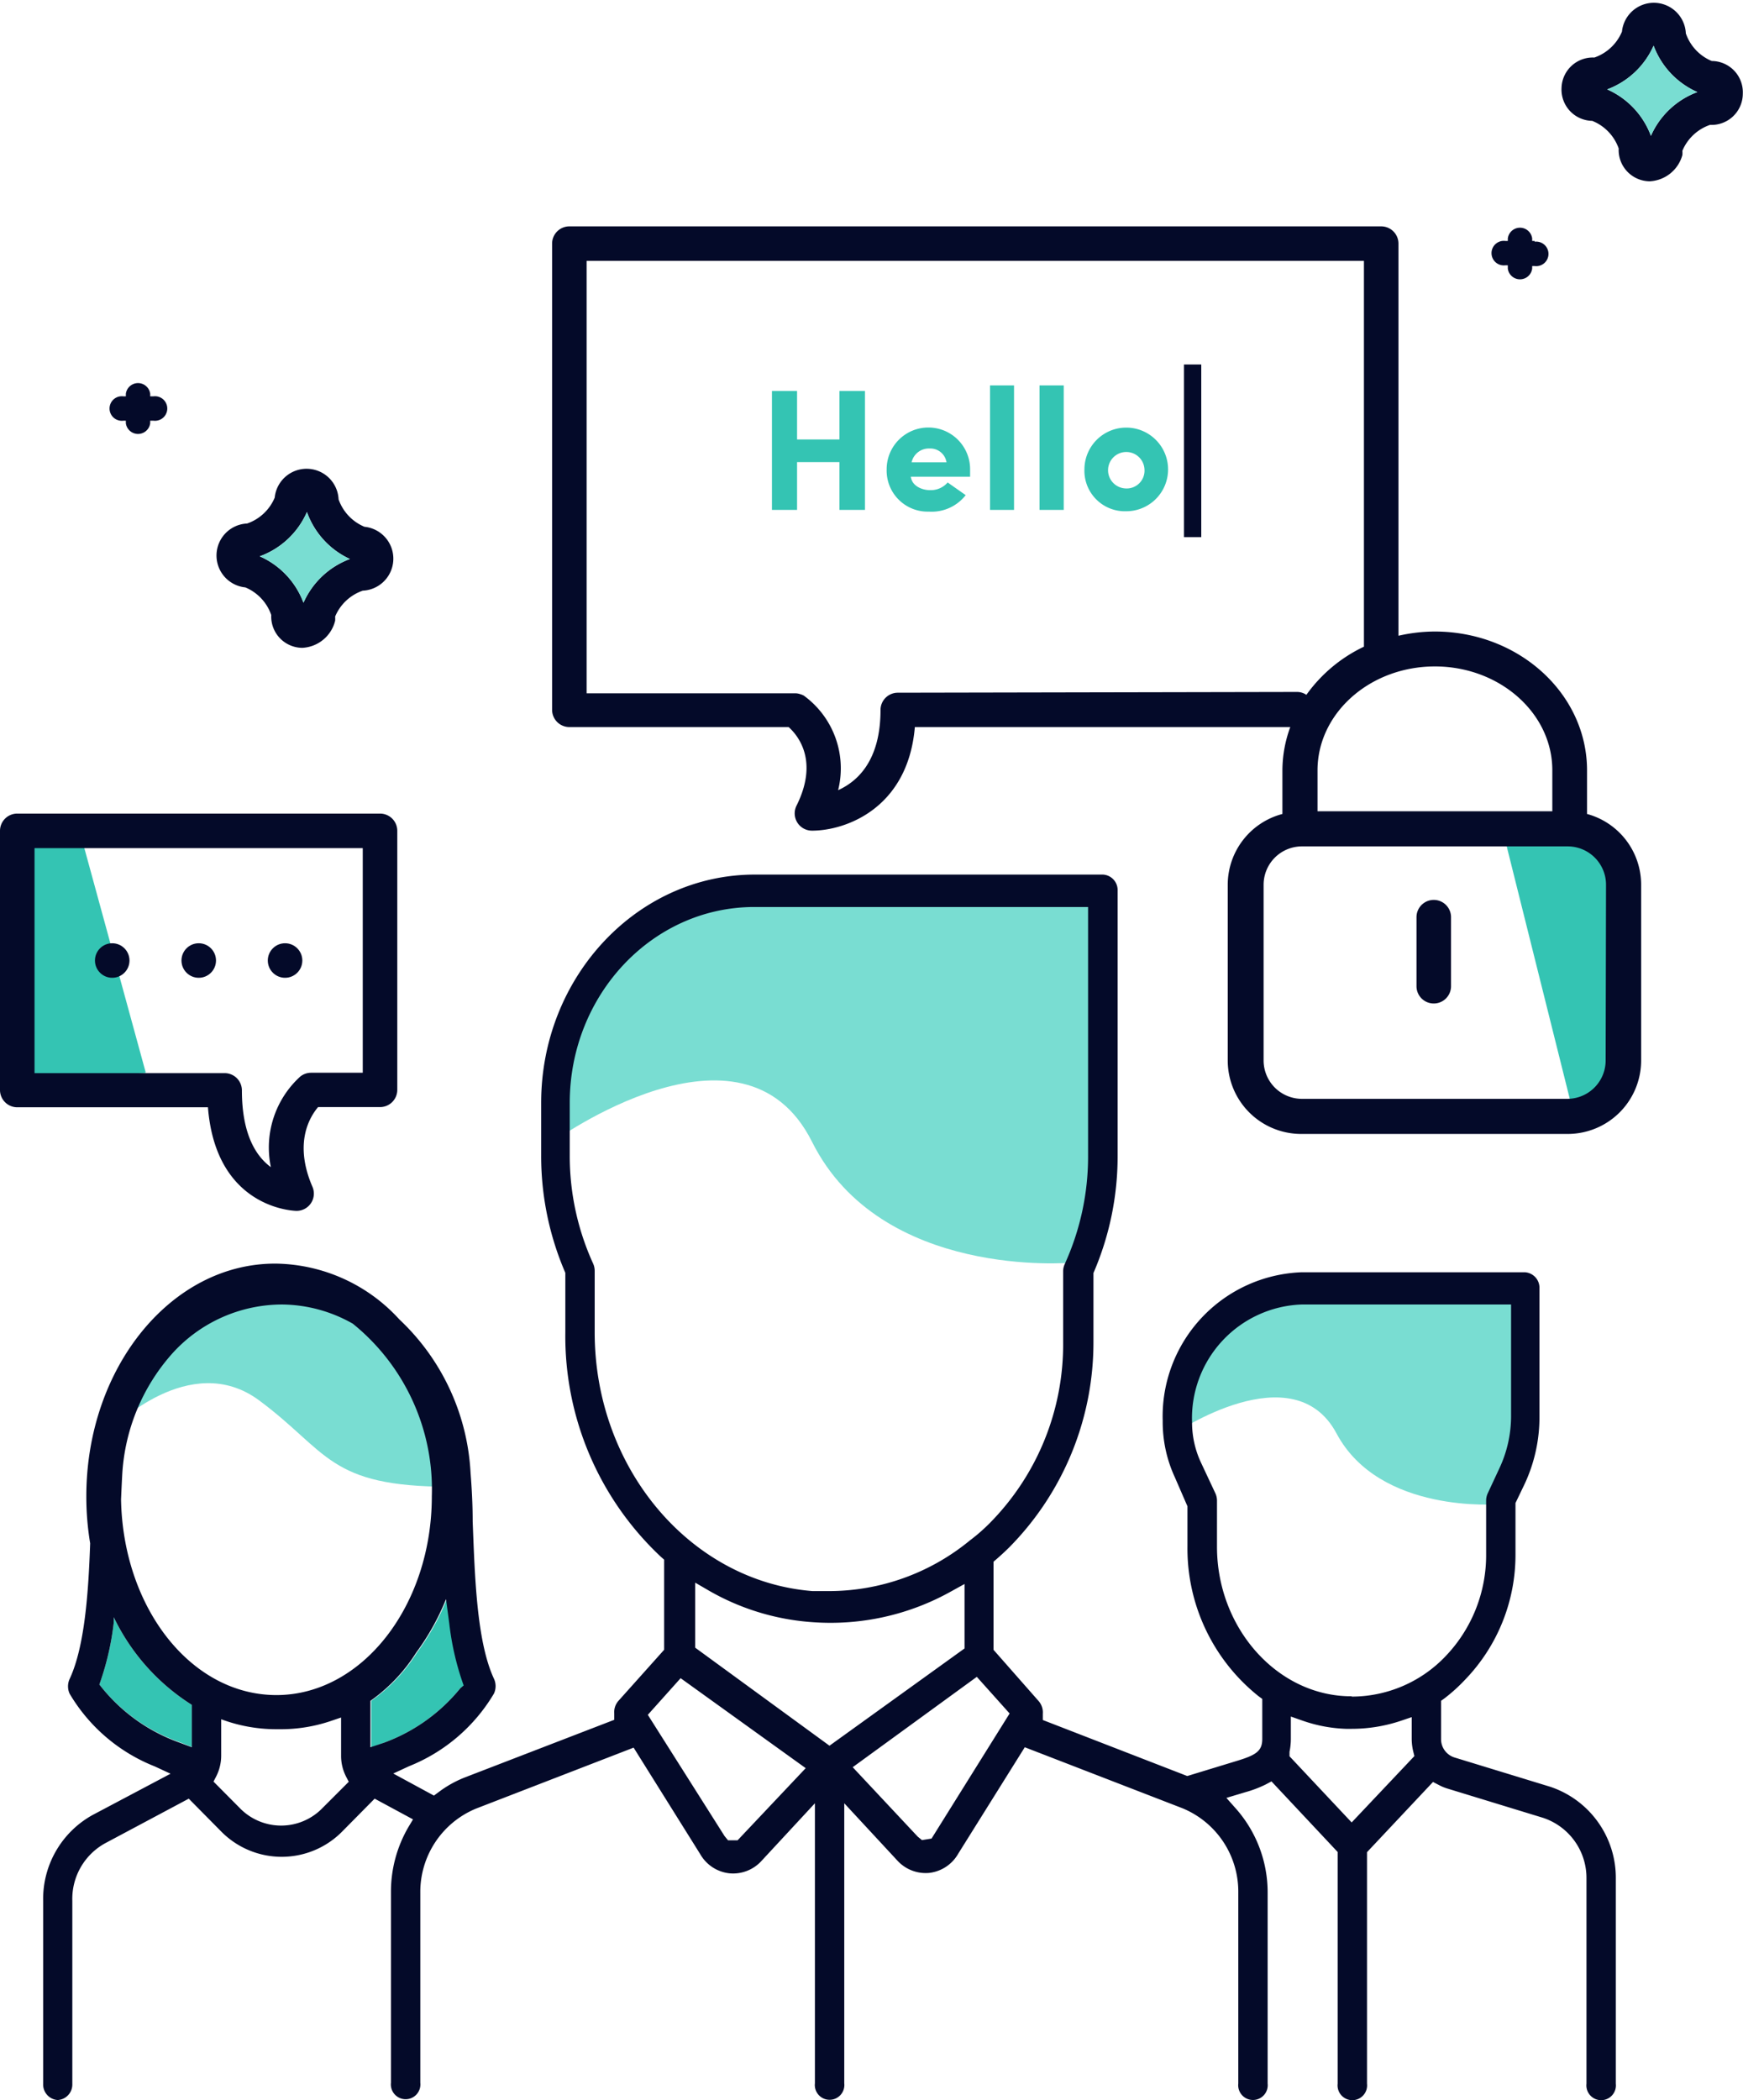 <svg id="6bd3bdb2-3fe5-42e6-a213-68d8d7a03eab" data-name="Layer 1" xmlns="http://www.w3.org/2000/svg" viewBox="0 0 90.86 109.47"><defs><style>.\31 61c6641-0029-4910-9922-372ab922b4d7{fill:#34c4b3;}.d6ddb8b3-9ff0-415e-85db-ce51a7cf53a6{fill:#79ddd2;}.a69f25ed-ddd5-48d9-b4c3-14c99d0ce95a{fill:none;}.\35 512489b-b4d3-47bf-9257-ff4d03deb250{fill:#fff;}.e6c41c24-ef60-4fdf-a296-1b8e50ac4d3d{fill:#040a29;}</style></defs><title>features</title><polygon class="161c6641-0029-4910-9922-372ab922b4d7" points="81.94 57.72 78.34 43.31 81.94 43.31 83.74 43.31 84.64 44.62 84.64 56.41 83.74 57.72 81.94 57.72"/><path class="d6ddb8b3-9ff0-415e-85db-ce51a7cf53a6" d="M5.85,74.46S9.91,70.33,13.51,73s3.6,4.5,9.91,4.5l-.78-4.14L20.71,69.5,16.37,67H12.45L8.31,69.7Z"/><path class="d6ddb8b3-9ff0-415e-85db-ce51a7cf53a6" d="M28.82,59.52s9.91-7.2,13.51,0,13.51,6.3,13.51,6.3l1.8-3.6V46.91H36l-4.5,2.7-1.8,4.5Z"/><path class="d6ddb8b3-9ff0-415e-85db-ce51a7cf53a6" d="M61.23,74.72s6.19-4.22,8.44,0,8.44,3.69,8.44,3.69l1.13-2.11v-9H65.73l-2.81,1.58-1.13,2.64Z"/><polygon class="161c6641-0029-4910-9922-372ab922b4d7" points="7.6 55.92 4.15 43.31 0 43.31 0 56.82 7.6 55.92"/><polygon class="a69f25ed-ddd5-48d9-b4c3-14c99d0ce95a" points="47.95 95.24 48.17 95.37 48.17 95.37 47.95 95.24 47.95 95.24"/><polygon class="5512489b-b4d3-47bf-9257-ff4d03deb250" points="47.91 95.21 47.91 95.21 47.95 95.24 47.95 95.24 47.91 95.21"/><path class="161c6641-0029-4910-9922-372ab922b4d7" d="M45.09,20.38v6.2H43.76V24.09H41.55v2.49H40.24v-6.2h1.31v2.53h2.21V20.38Z"/><path class="161c6641-0029-4910-9922-372ab922b4d7" d="M50.34,25.81a2.25,2.25,0,0,1-1.92.86,2.14,2.14,0,0,1-2.2-2.21,2.17,2.17,0,1,1,4.35,0c0,.11,0,.28,0,.39H47.48c.06.49.59.7,1,.7a1.16,1.16,0,0,0,.92-.4Zm-1-1.71a.85.85,0,0,0-.88-.72.92.92,0,0,0-.94.72Z"/><path class="161c6641-0029-4910-9922-372ab922b4d7" d="M52.86,20.09v6.49H51.61V20.09Z"/><path class="161c6641-0029-4910-9922-372ab922b4d7" d="M55.45,20.09v6.49H54.19V20.09Z"/><path class="161c6641-0029-4910-9922-372ab922b4d7" d="M56.53,24.46a2.18,2.18,0,1,1,2.18,2.19A2.11,2.11,0,0,1,56.53,24.46Zm3.13,0a.95.95,0,1,0-1,1A.93.93,0,0,0,59.66,24.46Z"/><rect class="e6c41c24-ef60-4fdf-a296-1b8e50ac4d3d" x="61.72" y="19" width="0.9" height="9"/><path class="e6c41c24-ef60-4fdf-a296-1b8e50ac4d3d" d="M15.76,33.77a1.63,1.63,0,0,1-1.62-1.71,2.41,2.41,0,0,0-1.35-1.44,1.67,1.67,0,0,1,.09-3.33,2.41,2.41,0,0,0,1.44-1.35,1.67,1.67,0,0,1,3.33.09A2.41,2.41,0,0,0,19,27.46a1.67,1.67,0,0,1-.09,3.33,2.41,2.41,0,0,0-1.44,1.35,1.33,1.33,0,0,1,0,.22A1.86,1.86,0,0,1,15.76,33.77ZM15.68,32h0Zm-2.14-3a4.27,4.27,0,0,1,2.28,2.42,4.27,4.27,0,0,1,2.42-2.28A4.27,4.27,0,0,1,16,26.69,4.28,4.28,0,0,1,13.54,29Z"/><path class="d6ddb8b3-9ff0-415e-85db-ce51a7cf53a6" d="M13.54,29a4.27,4.27,0,0,1,2.28,2.42,4.27,4.27,0,0,1,2.42-2.28A4.27,4.27,0,0,1,16,26.69,4.28,4.28,0,0,1,13.54,29Z"/><path class="e6c41c24-ef60-4fdf-a296-1b8e50ac4d3d" d="M86,9.45a1.63,1.63,0,0,1-1.62-1.71A2.41,2.41,0,0,0,83,6.3,1.63,1.63,0,0,1,81.4,4.59,1.63,1.63,0,0,1,83.11,3a2.41,2.41,0,0,0,1.44-1.35,1.67,1.67,0,0,1,3.33.09,2.41,2.41,0,0,0,1.35,1.44,1.63,1.63,0,0,1,1.62,1.71,1.63,1.63,0,0,1-1.71,1.62,2.41,2.41,0,0,0-1.44,1.35,1.33,1.33,0,0,1,0,.22A1.86,1.86,0,0,1,86,9.45Zm-.08-1.79h0Zm-2.14-3a4.27,4.27,0,0,1,2.28,2.42A4.27,4.27,0,0,1,88.48,4.8,4.27,4.27,0,0,1,86.2,2.38,4.28,4.28,0,0,1,83.78,4.66Z"/><path class="d6ddb8b3-9ff0-415e-85db-ce51a7cf53a6" d="M83.78,4.66a4.27,4.27,0,0,1,2.28,2.42A4.27,4.27,0,0,1,88.48,4.8,4.27,4.27,0,0,1,86.2,2.38,4.28,4.28,0,0,1,83.78,4.66Z"/><path class="e6c41c24-ef60-4fdf-a296-1b8e50ac4d3d" d="M8,20.66H7.83v-.13a.64.64,0,0,0-1.27,0v.13H6.43a.64.64,0,1,0,0,1.27h.13v.13a.64.64,0,0,0,1.27,0v-.13H8a.64.64,0,1,0,0-1.27Z"/><path class="e6c41c24-ef60-4fdf-a296-1b8e50ac4d3d" d="M80,12.56h-.13v-.13a.64.64,0,0,0-1.27,0v.13h-.13a.64.64,0,1,0,0,1.27h.13V14a.64.64,0,0,0,1.27,0v-.13H80a.64.64,0,1,0,0-1.27Z"/><path class="161c6641-0029-4910-9922-372ab922b4d7" d="M9.43,90.84A9.17,9.17,0,0,1,5.33,88l-.15-.19.08-.23a14.48,14.48,0,0,0,.67-3l0-.28A11.06,11.06,0,0,0,10,88.87v2.2Z"/><path class="161c6641-0029-4910-9922-372ab922b4d7" d="M19.35,91.08V88.66l.18-.13a8.83,8.83,0,0,0,2.21-2.39,12.62,12.62,0,0,0,1.55-2.78l.17,1.27a14.44,14.44,0,0,0,.67,3l.08.23L24,88A9.21,9.21,0,0,1,20,90.85Z"/><circle class="e6c41c24-ef60-4fdf-a296-1b8e50ac4d3d" cx="10.36" cy="50.07" r="0.9"/><circle class="e6c41c24-ef60-4fdf-a296-1b8e50ac4d3d" cx="14.86" cy="50.07" r="0.9"/><circle class="e6c41c24-ef60-4fdf-a296-1b8e50ac4d3d" cx="5.85" cy="50.07" r="0.9"/><path class="e6c41c24-ef60-4fdf-a296-1b8e50ac4d3d" d="M82.73,42.43V40.16c0-4-3.56-7.24-7.94-7.24a8.63,8.63,0,0,0-1.89.22V12.7a.9.9,0,0,0-.9-.9H29.68a.9.9,0,0,0-.9.9V37a.9.9,0,0,0,.9.9H41.11c.49.44,1.58,1.76.41,4.1a.9.9,0,0,0,.81,1.3c1.75,0,5-1.16,5.36-5.4H67.26a6.59,6.59,0,0,0-.41,2.25v2.28A3.82,3.82,0,0,0,64,46.12v9.16a3.83,3.83,0,0,0,3.83,3.83H81.72a3.83,3.83,0,0,0,3.83-3.83V46.12A3.82,3.82,0,0,0,82.73,42.43ZM74.8,34.74c3.37,0,6.12,2.43,6.12,5.41v2.14H68.68V40.16C68.68,37.17,71.42,34.74,74.8,34.74Zm-28,1.37a.9.9,0,0,0-.9.9c0,2.63-1.19,3.72-2.21,4.18a4.69,4.69,0,0,0-1.79-4.93.86.86,0,0,0-.17-.07h0a.86.86,0,0,0-.25-.05l-.08,0H30.58V13.6H71.1V33.71s0,0,0,0a7.77,7.77,0,0,0-3,2.51.87.87,0,0,0-.47-.15Zm36.9,19.17a2,2,0,0,1-2,2H67.87a2,2,0,0,1-2-2V46.12a2,2,0,0,1,2-2H81.72a2,2,0,0,1,2,2Z"/><path class="e6c41c24-ef60-4fdf-a296-1b8e50ac4d3d" d="M80.81,93.14l-5-1.53a1,1,0,0,1-.69-.95v-2l.18-.13a8.89,8.89,0,0,0,1.1-1A9.37,9.37,0,0,0,79,81l0-2.65.48-1a8.23,8.23,0,0,0,.77-3.48V67.16a.81.81,0,0,0-.76-.84H67.86a7.52,7.52,0,0,0-7.25,7.75A6.86,6.86,0,0,0,61.24,77l.66,1.52v2.11a9.85,9.85,0,0,0,3.72,7.8l.18.13v2.09c0,.63-.33.84-1.32,1.14l-2.59.79-7.53-2.92,0-.33a.9.9,0,0,0-.22-.66L51.79,86V81.41l.15-.13c.23-.2.46-.41.68-.63A15.2,15.2,0,0,0,57,69.93l0-3.57a15.33,15.33,0,0,0,1.26-6.11V46.43a.81.81,0,0,0-.76-.84H39.35c-6.14,0-11.14,5.34-11.14,11.9v2.76a15.33,15.33,0,0,0,1.26,6.1l0,.18v2.92a15.76,15.76,0,0,0,5,11.72l.15.13V86l-2.38,2.66a.89.89,0,0,0-.22.66l0,.33-7.78,3a5.78,5.78,0,0,0-1.39.78l-.23.17L20.5,92.45l.82-.38a9.05,9.05,0,0,0,4.43-3.79.92.92,0,0,0,0-.77c-.91-1.95-1-5.42-1.11-8.2,0-.92-.05-1.77-.11-2.53a11.82,11.82,0,0,0-3.71-8,8.87,8.87,0,0,0-6.41-2.91C8.95,65.82,4.5,71.28,4.5,78a14.84,14.84,0,0,0,.2,2.45c-.09,2.54-.28,5.38-1.07,7.07a.92.92,0,0,0,0,.77,9,9,0,0,0,4.44,3.79l.82.38L4.83,94.61a5,5,0,0,0-2.58,4.47v9.55a.81.81,0,0,0,.76.84.81.81,0,0,0,.76-.84V99.08a3.31,3.31,0,0,1,1.72-3l4.35-2.32,1.65,1.67a4.43,4.43,0,0,0,6.39,0l1.65-1.67,2,1.08-.24.4a6.69,6.69,0,0,0-.91,3.38v9.95a.77.77,0,1,0,1.53,0V98.68a4.7,4.7,0,0,1,2.9-4.4l8.22-3.18,3.47,5.55a2,2,0,0,0,1.51,1A2,2,0,0,0,39.7,97l2.78-3v14.6a.77.77,0,1,0,1.53,0V94l2.78,3a2,2,0,0,0,1.65.63,2,2,0,0,0,1.51-1l3.47-5.55,8.22,3.18a4.7,4.7,0,0,1,2.91,4.4v9.95a.77.77,0,1,0,1.53,0V98.68a6.59,6.59,0,0,0-1.68-4.43l-.47-.53,1-.3a6,6,0,0,0,1.05-.4l.3-.16,3.45,3.68v12.08a.77.77,0,1,0,1.53,0V96.55l3.44-3.66.31.16a2.34,2.34,0,0,0,.43.18l5,1.53a3.3,3.3,0,0,1,2.26,3.17v10.69a.77.77,0,1,0,1.53,0V97.94A5,5,0,0,0,80.81,93.14ZM6.37,76.9a10.36,10.36,0,0,1,2.57-6.3A7.73,7.73,0,0,1,14.69,68a7.57,7.57,0,0,1,3.7,1,11.1,11.1,0,0,1,4.12,9c0,5.71-3.64,10.36-8.1,10.36s-8-4.56-8.1-10.2C6.33,77.7,6.35,77.28,6.37,76.9ZM10,91.08l-.61-.23A9.17,9.17,0,0,1,5.33,88l-.15-.19.08-.23a14.48,14.48,0,0,0,.67-3l0-.28A11.06,11.06,0,0,0,10,88.87Zm6.82,3.16a3,3,0,0,1-4.33,0l-1.36-1.37.15-.29a2.38,2.38,0,0,0,.25-1.06V89.62a8.19,8.19,0,0,0,2.84.52l.31,0a8.11,8.11,0,0,0,2.51-.41l.59-.2v2a2.37,2.37,0,0,0,.25,1.06l.15.29Zm2.49-3.16V88.66l.18-.13a8.83,8.83,0,0,0,2.21-2.39,12.62,12.62,0,0,0,1.55-2.78l.17,1.27a14.44,14.44,0,0,0,.67,3l.08.23L24,88A9.21,9.21,0,0,1,20,90.85ZM31,69.45V66.25a.92.92,0,0,0-.08-.38,13.51,13.51,0,0,1-1.22-5.62V57.49c0-5.63,4.31-10.21,9.62-10.21h17.4v13a13.52,13.52,0,0,1-1.22,5.62.91.91,0,0,0-.08.38v3.68a13.25,13.25,0,0,1-3.85,9.46c-.31.31-.64.6-1,.87a11.58,11.58,0,0,1-7.37,2.65l-.84,0C36,82.44,31,76.54,31,69.45Zm7.45,26.48h-.28l-.22,0-.18-.22-4-6.32,1.71-1.91L42,92.17ZM43.24,91l-7-5.11V82.5l.67.39a12.54,12.54,0,0,0,5.44,1.67,12.88,12.88,0,0,0,7.26-1.62l.67-.37v3.36Zm5.32,4.84-.5.08-.22-.18-3.39-3.62,6.47-4.71,1.71,1.91ZM70.46,95l-3.24-3.45,0-.23a3.34,3.34,0,0,0,.07-.68V89.48l.6.21a7.6,7.6,0,0,0,2.27.43h.27A8.07,8.07,0,0,0,73,89.71l.59-.2v1.14a2.84,2.84,0,0,0,.08.65l.06.24Zm0-6.58h-.22c-3.75-.12-6.8-3.62-6.8-7.79V78.22a.92.92,0,0,0-.09-.39l-.75-1.6a4.94,4.94,0,0,1-.46-2.09A5.93,5.93,0,0,1,67.86,68H78.77v5.82a6.4,6.4,0,0,1-.6,2.7l-.61,1.31a.91.91,0,0,0-.09.39V81a7.62,7.62,0,0,1-2.12,5.34A6.76,6.76,0,0,1,70.46,88.44Z"/><path class="e6c41c24-ef60-4fdf-a296-1b8e50ac4d3d" d="M15.46,63.12a.9.9,0,0,0,.83-1.25c-1-2.31-.12-3.67.29-4.16h3.23a.9.9,0,0,0,.9-.9V43.31a.9.9,0,0,0-.9-.9H.9a.9.9,0,0,0-.9.9V56.82a.9.9,0,0,0,.9.9h9.94C11.26,63.06,15.41,63.12,15.46,63.12ZM1.8,44.21H18.91V55.92h-2.7a.9.9,0,0,0-.56.2,5,5,0,0,0-1.53,4.72c-.74-.54-1.51-1.66-1.51-4a.9.9,0,0,0-.9-.9H1.8Z"/><path class="e6c41c24-ef60-4fdf-a296-1b8e50ac4d3d" d="M74.74,46.91a.9.9,0,0,0-.9.9v3.6a.9.9,0,1,0,1.8,0v-3.6A.9.9,0,0,0,74.74,46.91Z"/></svg>